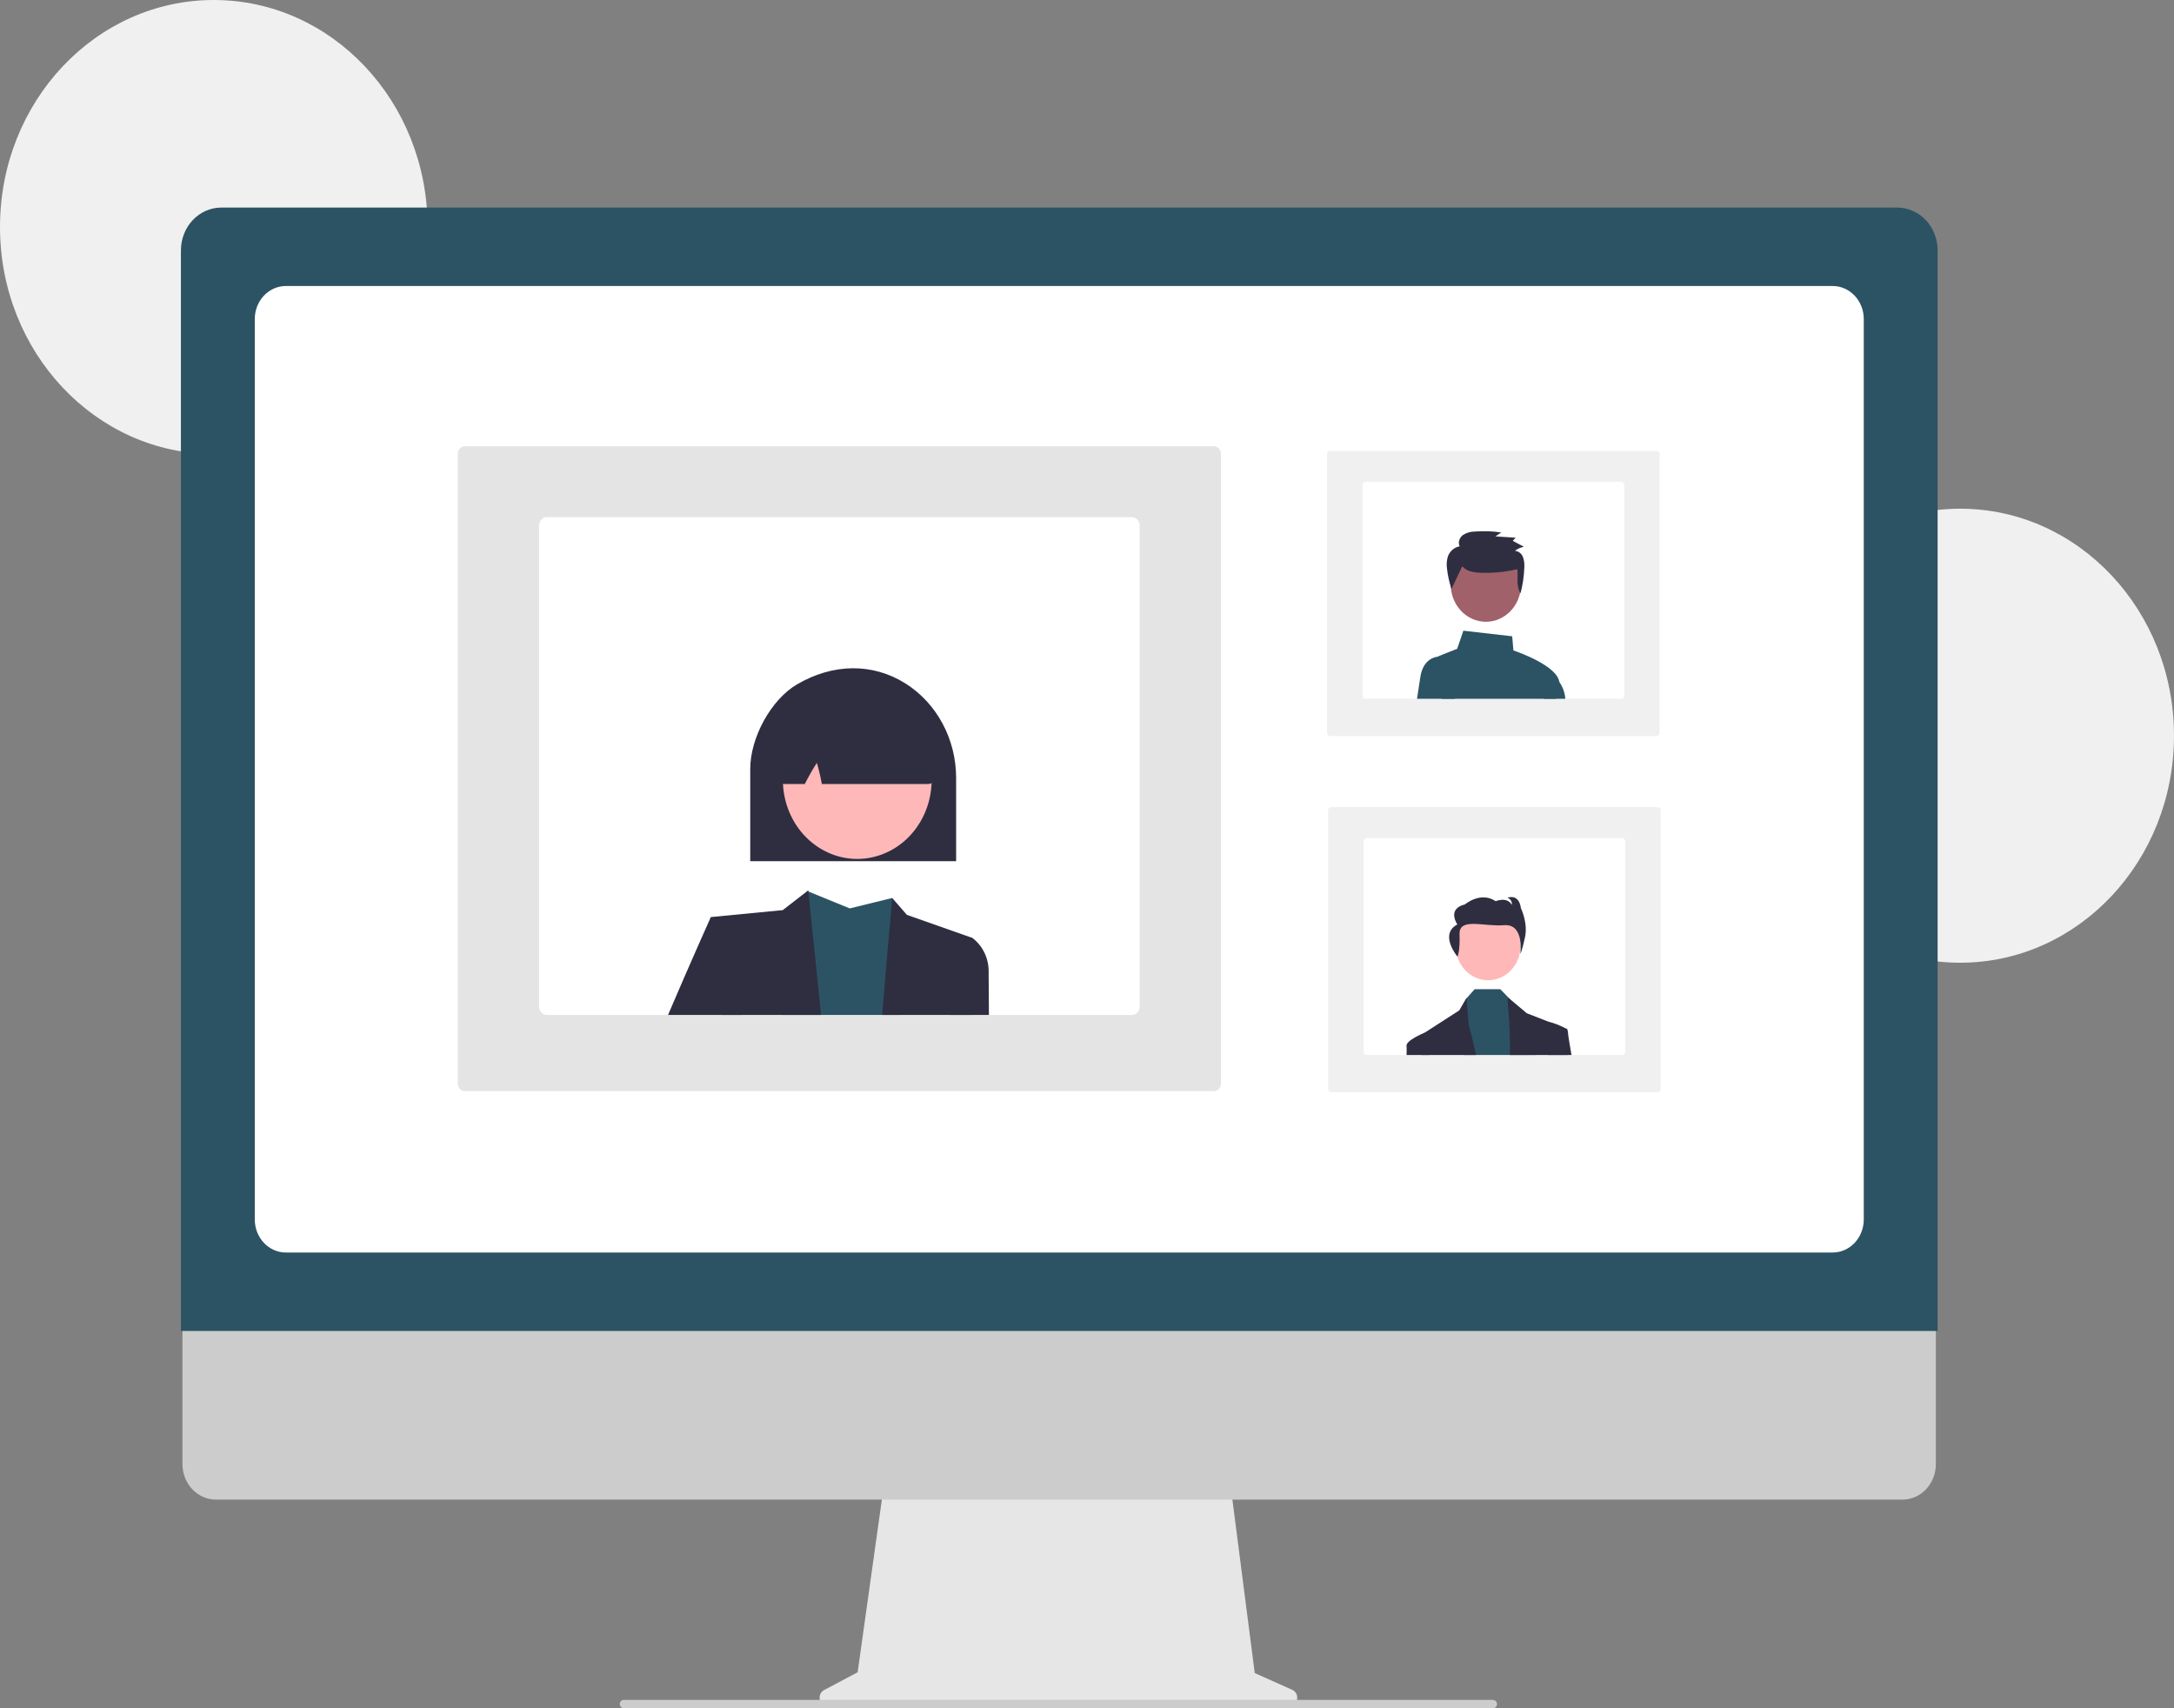 <svg width="700" height="550" viewBox="0 0 700 550" fill="none" xmlns="http://www.w3.org/2000/svg">
<rect x="0" y="0" width="700" height="550" fill="#808080" stroke="none"/>
<g clip-path="url(#clip0)">
<path d="M68.839 146.176C106.858 146.176 137.678 113.453 137.678 73.088C137.678 32.722 106.858 0 68.839 0C30.82 0 0 32.722 0 73.088C0 113.453 30.82 146.176 68.839 146.176Z" fill="#F0F0F0"/>
<path d="M631.161 309.963C669.18 309.963 700 277.24 700 236.875C700 196.509 669.18 163.787 631.161 163.787C593.143 163.787 562.322 196.509 562.322 236.875C562.322 277.24 593.143 309.963 631.161 309.963Z" fill="#F0F0F0"/>
<path d="M416.115 544.082L404.013 538.672L395.71 474.256H285.15L276.15 538.409L265.323 544.156C264.805 544.431 264.389 544.884 264.144 545.441C263.898 545.998 263.837 546.627 263.97 547.225C264.103 547.824 264.423 548.357 264.877 548.739C265.331 549.12 265.893 549.328 266.473 549.328H415.118C415.711 549.328 416.287 549.11 416.746 548.711C417.205 548.312 417.521 547.756 417.638 547.139C417.756 546.521 417.668 545.879 417.391 545.322C417.113 544.765 416.662 544.327 416.115 544.082Z" fill="#E6E6E6"/>
<path d="M612.589 482.826H69.484C66.635 482.82 63.904 481.613 61.892 479.471C59.879 477.33 58.749 474.428 58.748 471.402V390.091H623.325V471.402C623.325 474.428 622.195 477.33 620.182 479.471C618.169 481.613 615.439 482.82 612.589 482.826Z" fill="#CCCCCC"/>
<path d="M623.893 428.521H58.253V80.604C58.257 76.953 59.625 73.453 62.056 70.871C64.488 68.289 67.785 66.837 71.224 66.833H610.921C614.36 66.837 617.657 68.289 620.089 70.871C622.521 73.453 623.889 76.953 623.893 80.604V428.521Z" fill="#2C5364"/>
<path d="M590.109 403.269H92.036C89.385 403.266 86.843 402.146 84.969 400.156C83.094 398.165 82.039 395.467 82.036 392.652V102.701C82.039 99.886 83.094 97.188 84.969 95.197C86.843 93.207 89.385 92.087 92.036 92.084H590.109C592.76 92.087 595.302 93.207 597.177 95.197C599.052 97.188 600.106 99.886 600.109 102.701V392.652C600.106 395.467 599.052 398.165 597.177 400.156C595.302 402.146 592.76 403.266 590.109 403.269Z" fill="white"/>
<path d="M480.758 550H200.883C200.597 550.006 200.316 549.912 200.085 549.731C199.854 549.551 199.686 549.294 199.607 549.002C199.558 548.803 199.552 548.594 199.59 548.392C199.629 548.19 199.71 548 199.828 547.837C199.947 547.674 200.099 547.542 200.273 547.451C200.447 547.36 200.638 547.312 200.832 547.312H480.654C480.956 547.301 481.253 547.399 481.497 547.589C481.74 547.78 481.915 548.053 481.994 548.363C482.035 548.56 482.034 548.764 481.991 548.96C481.948 549.156 481.864 549.339 481.745 549.496C481.627 549.653 481.476 549.78 481.305 549.867C481.134 549.955 480.947 550 480.758 550Z" fill="#CCCCCC"/>
<path d="M533.653 351.652H428.714C428.453 351.675 428.194 351.589 427.992 351.412C427.79 351.234 427.661 350.98 427.634 350.703V260.832C427.661 260.555 427.79 260.301 427.992 260.123C428.194 259.946 428.453 259.859 428.714 259.883H533.653C533.915 259.859 534.174 259.946 534.376 260.123C534.578 260.301 534.707 260.555 534.734 260.832V350.703C534.707 350.98 534.578 351.234 534.376 351.412C534.174 351.589 533.915 351.675 533.653 351.652Z" fill="#F0F0F0"/>
<path d="M522.247 269.826H440.121C439.834 269.827 439.56 269.948 439.357 270.163C439.155 270.378 439.041 270.669 439.04 270.973V338.537C439.041 338.841 439.155 339.133 439.357 339.348C439.56 339.563 439.834 339.684 440.121 339.684H522.247C522.533 339.684 522.808 339.563 523.01 339.348C523.213 339.133 523.327 338.841 523.327 338.537V270.973C523.327 270.669 523.213 270.378 523.01 270.163C522.808 269.948 522.533 269.827 522.247 269.826Z" fill="white"/>
<path d="M479.155 315.608C484.922 315.608 489.597 310.645 489.597 304.522C489.597 298.399 484.922 293.435 479.155 293.435C473.388 293.435 468.713 298.399 468.713 304.522C468.713 310.645 473.388 315.608 479.155 315.608Z" fill="#FFB8B8"/>
<path d="M494.432 339.684H471.281L472.037 321.613L472.217 321.412L474.816 318.497H483.083L486.148 321.649L486.395 321.903L492.919 328.543L494.432 339.684Z" fill="#2C5364"/>
<path d="M475.262 339.684H457.747C457.703 335.605 457.679 333.162 457.679 333.162L458.693 332.507L458.698 332.505H458.7L469.861 325.31L472.205 321.269L472.217 321.411L472.906 329.93C472.906 329.93 474.045 333.835 475.262 339.684Z" fill="#2F2E41"/>
<path d="M504.7 339.684H486.147C486.428 327.788 484.916 321.269 485.694 321.269L486.147 321.649L491.615 326.233L498.822 329.04H498.827L503.795 330.975L504.667 331.314V331.75C504.669 332.795 504.674 335.653 504.7 339.684Z" fill="#2F2E41"/>
<path d="M469.276 307.99C469.276 307.99 470.163 306.336 469.957 300.81C469.751 295.284 477.677 298.409 484.299 297.882C490.922 297.355 489.52 307.108 489.52 307.108C489.52 307.108 489.998 306.528 491.021 301.821C492.044 297.114 489.721 292.423 489.721 292.423C489.037 287.477 485.351 289.062 485.351 289.062C485.817 289.188 486.222 289.494 486.487 289.919C486.752 290.345 486.859 290.861 486.785 291.365C485.282 288.568 481.596 290.153 481.596 290.153C476.679 286.877 471.696 291.191 471.696 291.191C465.756 292.622 469.239 297.637 469.239 297.637C463.266 300.843 469.276 307.99 469.276 307.99Z" fill="#2F2E41"/>
<path d="M460.086 339.684H452.889C452.945 338.743 452.946 337.798 452.893 336.857C452.464 335.039 458.51 332.581 458.693 332.507L458.698 332.505H458.7L459.853 333.162L460.086 339.684Z" fill="#2F2E41"/>
<path d="M505.999 339.684H498.44L497.496 329.792L498.555 328.971C498.555 328.971 498.651 328.994 498.822 329.04H498.827C500.554 329.457 502.223 330.107 503.795 330.975C504.128 331.173 504.424 331.436 504.667 331.75C504.815 331.939 504.889 332.182 504.873 332.428C504.835 332.798 505.277 335.521 505.999 339.684Z" fill="#2F2E41"/>
<path d="M533.311 236.985H428.373C428.111 237.009 427.852 236.922 427.65 236.745C427.448 236.567 427.319 236.312 427.292 236.036V146.133C427.319 145.856 427.448 145.601 427.65 145.424C427.852 145.246 428.111 145.16 428.373 145.183H533.311C533.573 145.16 533.832 145.246 534.034 145.424C534.236 145.601 534.365 145.856 534.392 146.133V236.036C534.365 236.312 534.236 236.567 534.034 236.745C533.832 236.922 533.573 237.009 533.311 236.985Z" fill="#F0F0F0"/>
<path d="M521.905 155.127H439.779C439.493 155.127 439.218 155.248 439.015 155.463C438.813 155.678 438.699 155.97 438.698 156.274V223.837C438.699 224.142 438.813 224.433 439.015 224.648C439.218 224.863 439.493 224.984 439.779 224.985H521.905C522.192 224.984 522.466 224.863 522.669 224.648C522.871 224.433 522.985 224.142 522.986 223.837V156.274C522.985 155.97 522.871 155.678 522.669 155.463C522.466 155.248 522.192 155.127 521.905 155.127Z" fill="white"/>
<path d="M501.057 224.985C501.52 223.213 501.88 221.686 502.065 220.605C502.122 220.271 502.128 219.93 502.082 219.595C501.39 214.371 488.898 209.955 487.297 209.409L486.91 204.861L471.186 203.064L469.196 208.882L463.552 211.128C463.348 211.208 463.154 211.314 462.974 211.444C462.5 211.783 462.136 212.269 461.931 212.834C461.725 213.4 461.688 214.019 461.823 214.608L464.227 224.985H501.057L501.057 224.985Z" fill="#2C5364"/>
<path d="M468.461 224.985H456.259C456.697 222.094 457.088 219.536 457.342 217.91C458.274 211.99 462.337 211.485 462.974 211.444C463.024 211.439 463.055 211.439 463.058 211.439H465.625L468.461 224.985Z" fill="#2C5364"/>
<path d="M501.057 224.985H504.015C503.871 223.028 503.2 221.157 502.082 219.595C501.521 218.808 500.797 218.169 499.966 217.726L499.743 217.624L497.142 224.985H501.057Z" fill="#2C5364"/>
<path d="M478.434 200.185C484.687 200.185 489.755 194.803 489.755 188.164C489.755 181.526 484.687 176.144 478.434 176.144C472.181 176.144 467.112 181.526 467.112 188.164C467.112 194.803 472.181 200.185 478.434 200.185Z" fill="#A0616A"/>
<path d="M470.835 182.308C472.007 183.781 473.99 184.196 475.82 184.365C480.097 184.616 484.387 184.244 488.569 183.26C488.83 185.927 488.122 188.802 489.601 190.996C490.295 188.34 490.698 185.608 490.803 182.854C490.914 181.673 490.768 180.48 490.379 179.367C490.17 178.81 489.818 178.325 489.364 177.969C488.909 177.613 488.369 177.4 487.805 177.353C488.649 176.674 489.637 176.226 490.682 176.048L487.087 174.13L488.011 173.123L481.502 172.701L483.388 171.429C480.549 171.016 477.678 170.92 474.821 171.143C473.486 171.144 472.177 171.53 471.034 172.261C469.959 173.077 469.338 174.699 470.005 175.896C469.17 176.042 468.384 176.412 467.721 176.97C467.058 177.529 466.54 178.258 466.217 179.088C465.808 180.408 465.709 181.814 465.929 183.184C466.174 185.382 466.655 187.542 467.363 189.624" fill="#2F2E41"/>
<path d="M147.412 349.138V145.848C147.479 145.217 147.776 144.639 148.239 144.238C148.702 143.836 149.295 143.644 149.891 143.7H390.639C391.234 143.644 391.827 143.836 392.29 144.238C392.754 144.639 393.051 145.217 393.118 145.848V349.138C393.051 349.769 392.754 350.347 392.29 350.749C391.827 351.15 391.234 351.343 390.639 351.286H149.891C149.295 351.343 148.702 351.15 148.239 350.749C147.776 350.347 147.479 349.769 147.412 349.138Z" fill="#E4E4E4"/>
<path d="M173.58 169.145V324.147C173.581 324.845 173.842 325.514 174.307 326.007C174.772 326.501 175.402 326.778 176.059 326.779H364.47C365.127 326.778 365.757 326.501 366.222 326.007C366.687 325.514 366.948 324.845 366.949 324.147V169.145C366.948 168.447 366.687 167.778 366.222 167.285C365.757 166.791 365.127 166.514 364.47 166.513H176.059C175.402 166.514 174.772 166.791 174.307 167.285C173.842 167.778 173.581 168.447 173.58 169.145Z" fill="white"/>
<path d="M251.726 326.779H289.645L287.282 289.122L273.603 292.474L260.299 287.04L259.946 286.9L259.924 286.888C259.919 286.899 259.915 286.911 259.913 286.923C259.704 287.818 255.528 305.57 251.726 326.779Z" fill="#2C5364"/>
<path d="M228.874 295.27L232.417 326.779H264.375L260.299 287.04L260.26 286.654L259.946 286.899L259.913 286.923L252.029 293.03L228.874 295.27Z" fill="#2F2E41"/>
<path d="M284.037 326.779H312.657L313.07 301.973L292.009 294.556L287.282 289.122C287.282 289.122 285.789 305.471 284.037 326.779Z" fill="#2F2E41"/>
<path d="M215.096 326.779H238.813L237.292 304.207L228.875 295.27C228.875 295.27 222.214 310.103 215.096 326.779Z" fill="#2F2E41"/>
<path d="M305.908 326.779H318.42C318.365 319.55 318.331 314.554 318.331 313.145C318.394 310.966 317.946 308.804 317.028 306.854C316.11 304.904 314.75 303.227 313.07 301.973L306.751 304.207L305.908 326.779Z" fill="#2F2E41"/>
<path d="M307.86 277.273H241.565V247.606C241.565 237.439 248.311 225.216 256.604 220.358C268.243 213.54 280.967 213.42 291.513 220.031C296.478 223.151 300.594 227.587 303.459 232.903C306.325 238.22 307.841 244.235 307.86 250.36V277.273Z" fill="#2F2E41"/>
<path d="M297.036 263.313C303.38 250.993 299.115 235.545 287.511 228.81C275.907 222.076 261.358 226.603 255.014 238.924C248.671 251.244 252.936 266.691 264.54 273.426C276.144 280.161 290.693 275.633 297.036 263.313Z" fill="#FFB8B8"/>
<path d="M298.786 252.43H264.624L264.543 252.018C264.148 249.856 263.637 247.72 263.013 245.62C261.656 247.73 260.405 249.914 259.265 252.164L259.126 252.43H252.485C252.077 252.43 251.674 252.339 251.301 252.164C250.929 251.989 250.595 251.734 250.32 251.414C250.139 251.202 249.717 250.708 251.466 228.037C251.514 227.498 251.694 226.98 251.987 226.536C252.28 226.092 252.676 225.736 253.138 225.504C268.127 218.075 283.316 218.271 298.288 226.091H298.555L298.649 226.485C301.602 250.615 301.178 251.136 300.996 251.359C300.722 251.695 300.382 251.965 300.001 252.15C299.619 252.335 299.205 252.43 298.786 252.43Z" fill="#2F2E41"/>
</g>
<defs>
<clipPath id="clip0">
<rect width="700" height="550" fill="white"/>
</clipPath>
</defs>
</svg>

